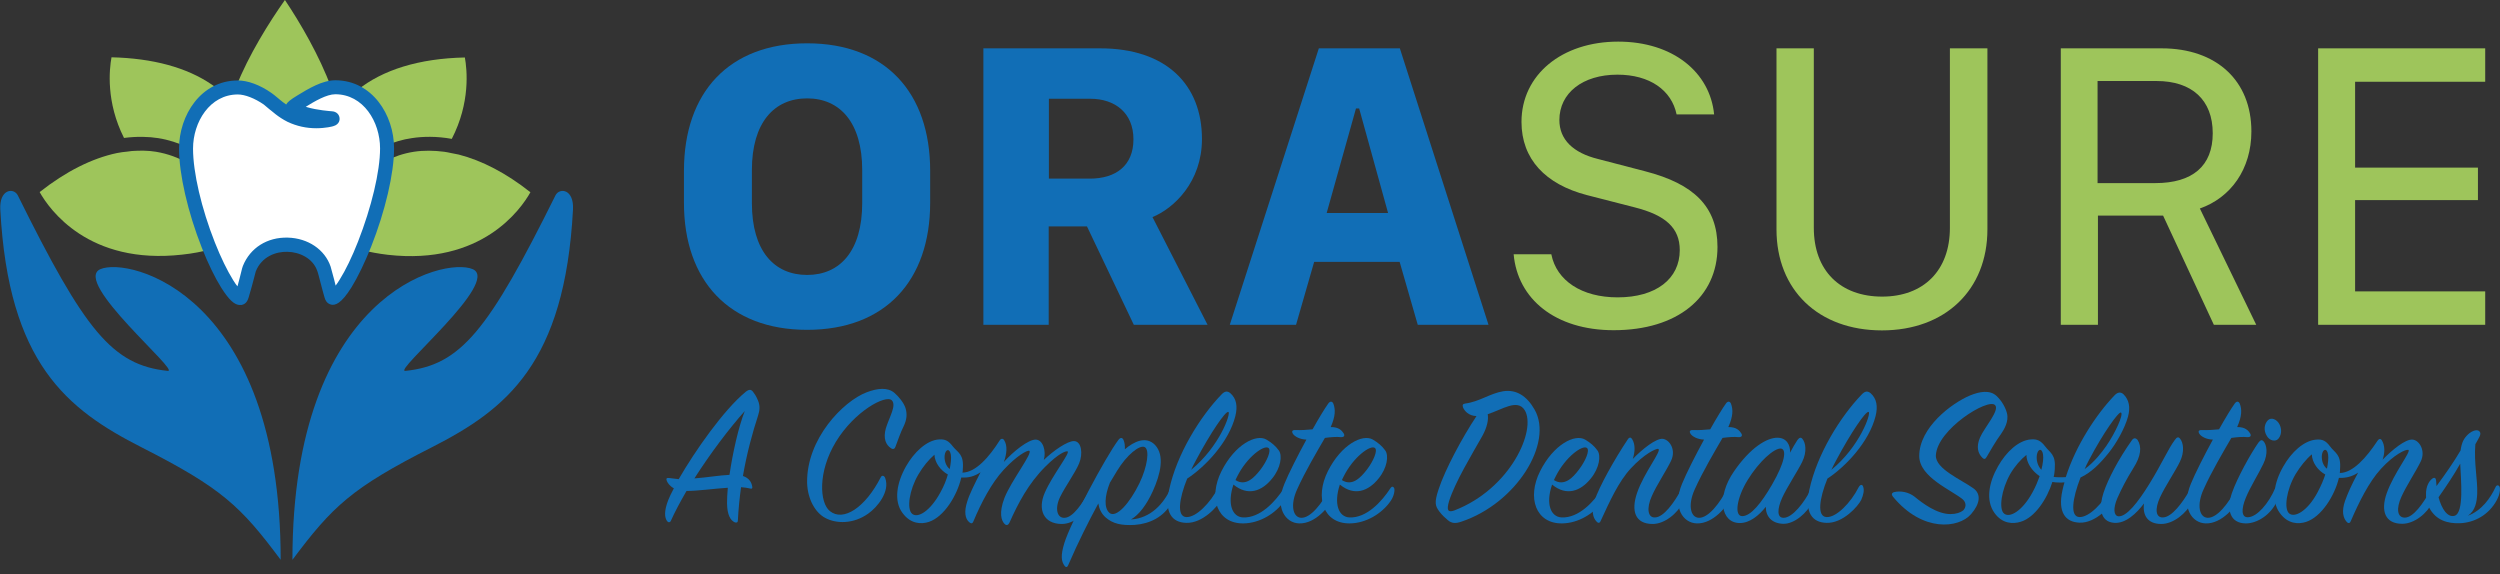 <svg width="148" height="34" viewBox="0 0 148 34" fill="none" xmlns="http://www.w3.org/2000/svg">
<rect x="0" y="0" width="148" height="34" fill="#333333" stroke="none"/>
<g id="Frame" clip-path="url(#clip0_682_5323)">
<g id="Group">
<path id="Vector" d="M47.783 19.526C43.164 19.526 40.49 16.609 40.49 12.012V10.111C40.49 5.459 43.164 2.564 47.783 2.564C52.413 2.564 55.066 5.481 55.066 10.111V12.001C55.066 16.609 52.413 19.526 47.783 19.526ZM47.783 5.824C45.827 5.824 44.512 7.26 44.512 10.067V12.023C44.512 14.852 45.827 16.277 47.783 16.277C49.728 16.277 51.043 14.852 51.043 12.023V10.067C51.043 7.26 49.728 5.824 47.783 5.824Z" fill="#116EB6"/>
<path id="Vector_2" d="M71.156 8.233C71.156 10.763 69.498 12.332 68.227 12.852L71.487 19.228H67.122L64.349 13.404H62.083V19.228H58.216V2.862H65.133C69.023 2.862 71.156 4.995 71.156 8.233ZM64.514 10.575C66.05 10.575 67.1 9.813 67.1 8.244C67.1 6.675 65.995 5.846 64.547 5.846H62.094V10.575H64.514Z" fill="#116EB6"/>
<path id="Vector_3" d="M72.803 19.228L78.075 2.862H82.871L88.12 19.228H83.931L82.859 15.504H77.798L76.726 19.228H72.803ZM80.274 6.42L78.539 12.609H82.174L80.462 6.42H80.274Z" fill="#116EB6"/>
</g>
<g id="Group_2">
<path id="Vector_4" d="M91.84 15.062C92.149 16.609 93.63 17.604 95.763 17.604C98.039 17.604 99.442 16.509 99.442 14.808C99.442 13.504 98.614 12.741 96.779 12.277L93.939 11.548C91.486 10.907 90.072 9.415 90.072 7.216C90.072 4.431 92.459 2.464 95.796 2.464C99.034 2.464 101.233 4.277 101.476 6.774H99.255C98.956 5.337 97.663 4.42 95.752 4.42C93.685 4.42 92.315 5.514 92.315 7.106C92.315 8.255 93.122 9.05 94.613 9.415L97.409 10.144C100.271 10.885 101.675 12.233 101.675 14.62C101.675 17.593 99.31 19.548 95.531 19.548C92.061 19.548 89.84 17.692 89.608 15.051H91.84V15.062Z" fill="#9EC55B"/>
<path id="Vector_5" d="M115.434 13.493V2.862H117.655V13.581C117.655 17.161 115.158 19.559 111.412 19.559C107.643 19.559 105.168 17.161 105.168 13.581V2.862H107.378V13.493C107.378 16.023 108.947 17.559 111.423 17.559C113.865 17.559 115.434 16.023 115.434 13.493Z" fill="#9EC55B"/>
<path id="Vector_6" d="M133.282 7.779C133.282 10.023 132.055 11.702 130.232 12.343L133.569 19.228H131.06L128.055 12.763H124.198V19.228H121.999V2.862H127.966C131.226 2.862 133.282 4.785 133.282 7.779ZM127.59 10.84C129.79 10.84 130.994 9.835 130.994 7.89C130.994 5.912 129.756 4.796 127.668 4.796H124.176V10.84H127.59Z" fill="#9EC55B"/>
<path id="Vector_7" d="M147.124 19.228H137.234V2.862H147.124V4.84H139.422V9.923H146.694V11.846H139.422V17.25H147.124V19.228Z" fill="#9EC55B"/>
</g>
<g id="Group_3">
<path id="Vector_8" d="M40.643 29.063C40.279 29.692 39.958 30.289 39.715 30.831C39.671 30.941 39.56 30.941 39.494 30.853C39.35 30.654 39.295 30.289 39.56 29.604C39.638 29.416 39.748 29.173 39.892 28.908C39.627 28.764 39.527 28.576 39.483 28.488C39.417 28.333 39.45 28.278 39.627 28.3C39.803 28.322 39.98 28.344 40.179 28.366C41.141 26.698 42.842 24.267 44.146 23.195C44.345 23.04 44.467 23.04 44.588 23.206C44.71 23.383 44.743 23.405 44.876 23.714C44.997 24.012 44.986 24.278 44.876 24.609C44.555 25.582 44.213 26.83 43.981 28.179C44.345 28.3 44.489 28.543 44.533 28.808C44.555 28.919 44.511 28.952 44.401 28.919C44.257 28.886 44.08 28.853 43.87 28.842C43.782 29.483 43.715 30.157 43.682 30.809C43.682 30.93 43.605 30.963 43.494 30.919C43.251 30.809 43.052 30.499 43.041 29.803C43.041 29.56 43.052 29.239 43.086 28.875C42.224 28.93 41.229 29.074 40.643 29.063ZM43.185 28.112C43.373 26.83 43.715 25.283 44.091 24.333C43.163 25.372 42.036 26.864 41.108 28.322C41.859 28.267 42.61 28.134 43.185 28.112Z" fill="#116EB6"/>
<path id="Vector_9" d="M52.4 28.289C52.71 29.107 51.925 30.035 51.406 30.4C50.533 31.03 49.505 31.019 48.842 30.654C48.289 30.356 47.814 29.593 47.781 28.588C47.737 25.98 49.914 23.759 51.295 23.228C51.958 22.974 52.555 22.919 52.953 23.261C53.218 23.493 53.505 23.847 53.605 24.156C53.715 24.51 53.682 24.852 53.494 25.239C53.306 25.615 53.141 26.101 53.008 26.455C52.975 26.554 52.886 26.632 52.743 26.532C52.455 26.344 52.268 25.969 52.444 25.35C52.643 24.698 53.085 24.002 52.798 23.703C52.455 23.339 50.588 24.333 49.483 26.157C48.4 27.947 48.521 29.77 49.129 30.256C49.914 30.897 51.218 30.068 52.146 28.245C52.201 28.134 52.334 28.134 52.4 28.289Z" fill="#116EB6"/>
<path id="Vector_10" d="M64.677 29.715C64.335 30.389 63.55 31.03 62.843 31.019C61.782 31.008 61.417 30.168 61.849 29.173C62.291 28.146 63.385 26.786 63.197 26.72C63.097 26.687 62.666 26.842 61.882 27.626C60.876 28.632 60.268 29.803 59.76 30.941C59.694 31.085 59.583 31.129 59.473 31.019C59.274 30.82 59.13 30.356 59.462 29.483C59.859 28.466 61.174 26.786 60.931 26.687C60.81 26.643 60.191 26.974 59.406 27.825C58.699 28.599 58.102 29.726 57.616 30.886C57.572 30.986 57.506 31.019 57.384 30.919C57.13 30.709 57.064 30.289 57.263 29.682C57.384 29.273 57.694 28.654 58.047 27.958C57.705 28.19 57.34 28.3 56.909 28.267C56.666 29.328 55.892 30.599 54.986 30.897C54.544 31.041 53.914 31.03 53.428 30.367C52.898 29.66 53.085 28.577 53.638 27.604C54.102 26.786 54.853 26.057 55.594 26.013C55.97 25.991 56.157 26.101 56.412 26.433C56.71 26.808 57.075 26.875 56.997 27.781C56.997 27.847 56.997 27.914 56.975 27.98C57.76 27.969 58.555 27.063 59.185 26.068C59.263 25.947 59.384 25.947 59.45 26.068C59.649 26.389 59.605 26.864 59.428 27.35C59.981 26.731 60.876 26.013 61.318 26.024C61.738 26.035 61.948 26.687 61.793 27.228C62.368 26.676 63.197 26.101 63.583 26.112C64.025 26.123 64.125 26.853 63.882 27.438C63.65 27.991 63.064 28.798 62.766 29.405C62.423 30.102 62.578 30.687 63.031 30.654C63.517 30.632 64.07 29.836 64.545 28.963C64.611 28.853 64.689 28.875 64.755 28.963C64.821 29.03 64.821 29.416 64.677 29.715ZM55.318 26.919C54.986 27.206 54.644 27.615 54.367 28.09C53.826 29.008 53.671 30.124 53.992 30.411C54.323 30.709 55.075 30.256 55.671 29.151C55.881 28.776 56.025 28.411 56.113 28.09C55.682 27.847 55.34 27.394 55.318 26.919ZM56.29 26.919C56.224 26.521 55.97 26.587 55.925 26.952C55.892 27.206 55.97 27.571 56.224 27.77C56.29 27.416 56.323 27.14 56.29 26.919Z" fill="#116EB6"/>
<path id="Vector_11" d="M69.287 28.952C69.364 28.775 69.497 28.831 69.519 28.952C69.541 29.063 69.563 29.383 69.364 29.759C68.9 30.61 68.06 31.008 67.176 31.074C66.392 31.118 65.872 31.008 65.441 30.621C65.187 30.389 65.066 30.101 65.021 29.803C64.447 30.864 63.817 32.113 63.231 33.472C63.187 33.582 63.099 33.605 63.021 33.494C62.833 33.24 62.778 32.897 63.01 32.146C63.375 30.952 65.441 27.062 66.215 26.035C66.336 25.88 66.447 25.902 66.513 26.046C66.579 26.201 66.602 26.389 66.591 26.598C67.132 26.134 67.85 25.792 68.381 26.344C68.966 26.974 68.701 28.068 68.248 29.074C67.883 29.88 67.43 30.477 66.955 30.753C68.149 30.676 68.889 29.792 69.287 28.952ZM65.684 30.367C66.082 30.687 66.878 29.792 67.453 28.61C67.928 27.626 68.071 26.61 67.762 26.466C67.464 26.322 66.701 26.93 66.126 27.88C65.994 28.101 65.861 28.322 65.707 28.576C65.397 29.35 65.342 30.079 65.684 30.367Z" fill="#116EB6"/>
<path id="Vector_12" d="M70.215 30.61C70.801 30.654 71.663 29.77 72.138 28.831C72.226 28.676 72.359 28.654 72.403 28.831C72.469 29.03 72.414 29.295 72.282 29.593C72.105 29.958 71.21 30.986 70.226 30.953C69.375 30.93 68.922 30.334 69.21 29.008C69.663 26.875 71.066 24.643 72.315 23.35C72.503 23.151 72.668 23.129 72.845 23.284C73.199 23.604 73.276 24.057 73.132 24.632C72.757 26.146 71.376 27.615 70.281 28.334C69.795 29.538 69.663 30.566 70.215 30.61ZM72.724 24.389C72.569 24.289 71.652 25.648 70.812 27.229C70.701 27.427 70.602 27.626 70.514 27.814C72.193 26.444 72.878 24.477 72.724 24.389Z" fill="#116EB6"/>
<path id="Vector_13" d="M73.583 30.632C74.6 30.676 75.495 29.704 76.025 28.886C76.091 28.787 76.18 28.787 76.235 28.897C76.279 28.996 76.246 29.339 76.025 29.66C75.506 30.411 74.567 30.974 73.616 30.985C72.058 31.008 71.517 29.472 72.312 27.891C73.108 26.311 74.368 25.67 74.975 26.024C75.285 26.212 75.506 26.389 75.705 26.665C75.926 26.963 75.826 27.703 75.307 28.333C74.71 29.074 73.881 29.394 73.019 28.687C72.644 29.825 72.942 30.599 73.583 30.632ZM74.611 27.814C75.009 27.295 75.274 26.665 75.097 26.521C74.843 26.311 73.815 27.052 73.24 28.212C73.207 28.289 73.163 28.355 73.141 28.422C73.749 28.809 74.246 28.278 74.611 27.814Z" fill="#116EB6"/>
<path id="Vector_14" d="M76.556 25.703C76.434 25.526 76.512 25.449 76.688 25.46C77.031 25.471 77.374 25.449 77.705 25.416C78.081 24.742 78.434 24.167 78.633 23.891C78.744 23.736 78.865 23.747 78.932 23.891C79.064 24.234 79.064 24.642 78.777 25.283C79.252 25.272 79.44 25.493 79.54 25.648C79.628 25.792 79.573 25.88 79.396 25.88C79.131 25.847 78.744 25.88 78.434 25.924C77.959 26.742 77.252 27.936 76.788 28.974C76.379 29.869 76.523 30.632 77.031 30.654C77.584 30.676 78.28 29.803 78.733 28.886C78.81 28.742 78.943 28.709 78.987 28.886C79.053 29.085 78.987 29.306 78.865 29.582C78.711 29.936 77.893 31.019 76.909 30.985C76.103 30.963 75.451 30.057 76.037 28.643C76.291 28.024 76.81 26.996 77.34 26.024C76.943 26.013 76.655 25.836 76.556 25.703Z" fill="#116EB6"/>
<path id="Vector_15" d="M79.883 30.632C80.9 30.676 81.795 29.704 82.325 28.886C82.392 28.787 82.48 28.787 82.535 28.897C82.58 28.996 82.546 29.339 82.325 29.66C81.806 30.411 80.867 30.974 79.916 30.985C78.358 31.008 77.817 29.472 78.612 27.891C79.408 26.311 80.668 25.67 81.276 26.024C81.585 26.212 81.806 26.389 82.005 26.665C82.226 26.963 82.126 27.703 81.607 28.333C81.01 29.074 80.182 29.394 79.32 28.687C78.944 29.825 79.242 30.599 79.883 30.632ZM80.911 27.814C81.309 27.295 81.574 26.665 81.397 26.521C81.143 26.311 80.115 27.052 79.541 28.212C79.507 28.289 79.463 28.355 79.441 28.422C80.049 28.809 80.546 28.278 80.911 27.814Z" fill="#116EB6"/>
<path id="Vector_16" d="M86.613 24.123C86.569 23.991 86.58 23.913 86.735 23.891C87.586 23.781 88.194 23.294 88.989 23.162C89.774 23.04 90.392 23.449 90.846 24.245C91.973 26.212 89.785 29.792 86.503 30.886C86.149 31.008 85.928 30.975 85.718 30.798C85.575 30.676 85.376 30.511 85.199 30.267C84.967 29.947 84.9 29.759 85.166 28.963C85.541 27.814 86.569 25.891 87.409 24.632C86.934 24.621 86.691 24.311 86.613 24.123ZM87.751 25.814C87.133 26.908 86.138 28.544 85.784 29.671C85.63 30.19 85.707 30.356 86.083 30.223C89.431 28.941 90.978 25.438 90.26 24.278C89.829 23.593 88.934 24.245 88.072 24.521C88.127 24.831 88.05 25.273 87.751 25.814Z" fill="#116EB6"/>
<path id="Vector_17" d="M92.447 30.632C93.463 30.676 94.358 29.704 94.889 28.886C94.955 28.787 95.043 28.787 95.099 28.897C95.143 28.996 95.11 29.339 94.889 29.66C94.369 30.411 93.43 30.974 92.48 30.985C90.922 31.008 90.38 29.472 91.176 27.891C91.971 26.311 93.231 25.67 93.839 26.024C94.148 26.212 94.369 26.389 94.568 26.665C94.789 26.963 94.69 27.703 94.171 28.333C93.574 29.074 92.745 29.394 91.883 28.687C91.496 29.825 91.795 30.599 92.447 30.632ZM93.463 27.814C93.861 27.295 94.126 26.665 93.95 26.521C93.695 26.311 92.668 27.052 92.093 28.212C92.06 28.289 92.016 28.355 91.993 28.422C92.612 28.809 93.11 28.278 93.463 27.814Z" fill="#116EB6"/>
<path id="Vector_18" d="M98.449 25.98C98.858 26.046 99.233 26.643 98.924 27.284C98.67 27.825 98.062 28.731 97.786 29.372C97.465 30.079 97.543 30.665 97.985 30.632C98.493 30.61 99.09 29.792 99.554 28.941C99.62 28.831 99.697 28.831 99.764 28.93C99.852 29.063 99.83 29.35 99.653 29.704C99.322 30.389 98.548 31.019 97.841 31.019C96.802 31.019 96.548 30.256 96.913 29.184C97.322 27.98 98.394 26.676 98.172 26.576C98.051 26.532 97.333 26.875 96.548 27.726C95.819 28.51 95.288 29.693 94.758 30.842C94.714 30.952 94.636 30.997 94.526 30.886C94.283 30.643 94.205 30.234 94.404 29.626C94.647 28.853 95.598 27.151 96.371 26.002C96.46 25.869 96.559 25.88 96.625 26.002C96.813 26.311 96.802 26.731 96.659 27.173C97.211 26.599 98.051 25.924 98.449 25.98Z" fill="#116EB6"/>
<path id="Vector_19" d="M100.095 25.703C99.974 25.526 100.051 25.449 100.228 25.46C100.57 25.471 100.913 25.449 101.245 25.416C101.62 24.742 101.974 24.167 102.173 23.891C102.283 23.736 102.405 23.747 102.471 23.891C102.604 24.234 102.604 24.642 102.316 25.283C102.792 25.272 102.979 25.493 103.079 25.648C103.167 25.792 103.112 25.88 102.935 25.88C102.67 25.847 102.283 25.88 101.974 25.924C101.499 26.742 100.791 27.936 100.327 28.974C99.918 29.869 100.062 30.632 100.57 30.654C101.123 30.676 101.819 29.803 102.272 28.886C102.35 28.742 102.482 28.709 102.526 28.886C102.593 29.085 102.526 29.306 102.405 29.582C102.25 29.936 101.432 31.019 100.449 30.985C99.642 30.963 98.99 30.057 99.576 28.643C99.83 28.024 100.349 26.996 100.88 26.024C100.482 26.013 100.195 25.836 100.095 25.703Z" fill="#116EB6"/>
<path id="Vector_20" d="M106.403 26.057C106.514 25.902 106.613 25.869 106.702 25.98C106.89 26.201 106.989 26.731 106.691 27.339C106.425 27.892 105.807 28.809 105.508 29.461C105.199 30.146 105.188 30.676 105.608 30.654C106.116 30.632 106.79 29.792 107.221 28.941C107.287 28.831 107.365 28.82 107.42 28.93C107.464 29.041 107.464 29.35 107.31 29.693C106.989 30.367 106.216 31.041 105.541 31.008C104.878 30.975 104.536 30.577 104.536 30.002C104.138 30.511 103.585 30.964 103 30.964C101.862 30.964 101.618 29.405 102.646 27.914C103.641 26.466 104.613 25.913 105.221 25.913C105.751 25.913 105.994 26.322 105.972 26.797C106.127 26.51 106.271 26.256 106.403 26.057ZM105.431 26.554C105.033 26.521 104.138 27.317 103.464 28.411C102.812 29.472 102.657 30.544 103.132 30.555C103.641 30.566 104.271 29.781 104.9 28.698C105.674 27.361 105.785 26.599 105.431 26.554Z" fill="#116EB6"/>
<path id="Vector_21" d="M108.117 30.61C108.703 30.654 109.565 29.77 110.04 28.831C110.128 28.676 110.261 28.654 110.305 28.831C110.371 29.03 110.316 29.295 110.184 29.593C110.007 29.958 109.112 30.986 108.128 30.953C107.277 30.93 106.824 30.334 107.111 29.008C107.565 26.875 108.968 24.643 110.217 23.35C110.405 23.151 110.57 23.129 110.747 23.284C111.101 23.604 111.178 24.057 111.034 24.632C110.659 26.146 109.277 27.615 108.183 28.334C107.697 29.538 107.565 30.566 108.117 30.61ZM110.626 24.389C110.471 24.289 109.554 25.648 108.714 27.229C108.603 27.427 108.504 27.626 108.415 27.814C110.095 26.444 110.78 24.477 110.626 24.389Z" fill="#116EB6"/>
<path id="Vector_22" d="M113.343 29.405C113.829 29.803 114.669 30.433 115.465 30.433C115.807 30.433 116.062 30.345 116.227 30.212C116.437 29.98 116.371 29.726 116.205 29.571C115.553 29.019 113.619 28.256 113.619 26.996C113.619 25.317 115.52 23.88 116.614 23.416C117.2 23.173 117.796 23.073 118.194 23.438C118.504 23.726 118.725 24.123 118.813 24.466C118.935 24.952 118.636 25.438 118.46 25.692C118.139 26.123 117.785 26.753 117.609 27.052C117.542 27.162 117.476 27.229 117.343 27.085C117.111 26.853 116.968 26.466 117.222 25.891C117.476 25.306 118.404 24.278 118.106 23.98C117.686 23.549 114.669 25.427 114.603 26.963C114.57 27.759 116.139 28.411 116.824 28.908C117.288 29.24 117.233 29.803 116.691 30.433C115.951 31.284 113.818 31.516 112.083 29.427C111.951 29.273 111.995 29.184 112.105 29.14C112.514 29.03 113.012 29.14 113.343 29.405Z" fill="#116EB6"/>
<path id="Vector_23" d="M123.091 30.61C123.666 30.643 124.528 29.77 124.992 28.842C125.069 28.687 125.202 28.665 125.246 28.842C125.312 29.041 125.246 29.295 125.124 29.593C124.981 29.947 124.063 30.986 123.102 30.941C122.284 30.908 121.809 30.345 122.096 29.03C122.13 28.853 122.174 28.709 122.218 28.555C122.119 28.566 122.03 28.566 121.931 28.566C121.787 28.566 121.632 28.555 121.5 28.532C121.19 29.527 120.472 30.632 119.632 30.886C119.179 31.03 118.538 31.019 118.074 30.367C117.544 29.637 117.732 28.566 118.284 27.604C118.759 26.764 119.489 26.068 120.229 26.013C120.594 25.98 120.815 26.09 121.069 26.422C121.367 26.82 121.71 26.886 121.643 27.77C121.632 27.914 121.621 28.068 121.577 28.234C121.688 28.245 121.798 28.256 121.92 28.256C122.041 28.256 122.174 28.256 122.295 28.245C122.881 26.389 124.086 24.543 125.18 23.405C125.356 23.217 125.544 23.184 125.71 23.339C126.042 23.67 126.13 24.112 125.975 24.676C125.787 25.361 125.29 26.245 124.826 26.82C124.318 27.449 123.809 27.969 123.168 28.267C122.682 29.516 122.539 30.577 123.091 30.61ZM119.964 26.93C119.643 27.184 119.268 27.604 119.002 28.068C118.483 28.985 118.317 30.135 118.638 30.4C118.969 30.687 119.732 30.245 120.328 29.14C120.516 28.798 120.638 28.488 120.748 28.19C120.273 27.869 119.964 27.383 119.964 26.93ZM120.947 26.897C120.881 26.499 120.638 26.576 120.583 26.93C120.538 27.25 120.627 27.571 120.848 27.814C120.947 27.438 120.98 27.118 120.947 26.897ZM124.693 26.4C125.235 25.615 125.721 24.532 125.566 24.422C125.434 24.333 124.494 25.659 123.666 27.239C123.566 27.427 123.478 27.604 123.412 27.77C123.975 27.372 124.439 26.764 124.693 26.4Z" fill="#116EB6"/>
<path id="Vector_24" d="M125.158 30.952C124.285 30.886 124.263 29.98 124.528 29.173C124.793 28.366 125.423 27.162 126.219 26.046C126.318 25.913 126.44 25.924 126.539 26.035C126.804 26.444 126.749 26.996 126.307 27.692C125.854 28.422 125.611 28.908 125.346 29.494C125.092 30.09 125.125 30.532 125.412 30.566C125.887 30.599 126.561 29.748 127.224 28.676C127.998 27.427 128.352 26.576 128.749 26.046C128.871 25.869 128.959 25.847 129.059 25.968C129.247 26.189 129.346 26.731 129.048 27.339C128.782 27.891 128.164 28.808 127.876 29.438C127.556 30.135 127.611 30.654 128.053 30.632C128.573 30.61 129.191 29.792 129.678 28.941C129.744 28.831 129.854 28.82 129.899 28.93C129.943 29.029 129.965 29.361 129.788 29.704C129.434 30.389 128.672 31.019 127.943 31.019C127.147 31.019 126.827 30.51 126.926 29.803C126.495 30.378 125.843 31.008 125.158 30.952Z" fill="#116EB6"/>
<path id="Vector_25" d="M130.218 25.703C130.096 25.526 130.173 25.449 130.35 25.46C130.693 25.471 131.035 25.449 131.367 25.416C131.743 24.742 132.096 24.167 132.295 23.891C132.406 23.736 132.527 23.747 132.593 23.891C132.726 24.234 132.726 24.642 132.439 25.283C132.914 25.272 133.102 25.493 133.201 25.648C133.29 25.792 133.234 25.88 133.058 25.88C132.792 25.847 132.406 25.88 132.096 25.924C131.621 26.742 130.914 27.936 130.45 28.974C130.041 29.869 130.184 30.632 130.693 30.654C131.245 30.676 131.941 29.803 132.395 28.886C132.472 28.742 132.604 28.709 132.649 28.886C132.715 29.085 132.649 29.306 132.527 29.582C132.372 29.936 131.555 31.019 130.571 30.985C129.765 30.963 129.113 30.057 129.698 28.643C129.952 28.024 130.472 26.996 131.002 26.024C130.593 26.013 130.317 25.836 130.218 25.703Z" fill="#116EB6"/>
<path id="Vector_26" d="M132.131 29.184C132.441 28.289 133.247 26.842 133.7 26.201C133.811 26.057 133.899 26.013 133.999 26.123C134.187 26.322 134.286 26.853 133.988 27.461C133.734 28.002 133.214 28.831 132.96 29.45C132.662 30.157 132.695 30.643 133.082 30.621C133.634 30.599 134.308 29.781 134.673 28.941C134.739 28.831 134.817 28.842 134.872 28.941C134.971 29.14 134.938 29.394 134.783 29.704C134.419 30.466 133.645 30.986 132.949 30.986C132.021 30.975 131.789 30.19 132.131 29.184ZM134.872 25.98C134.717 26.157 134.364 26.112 134.187 25.792C133.988 25.46 134.054 25.096 134.253 24.886C134.452 24.676 134.806 24.82 134.96 25.151C135.115 25.483 135.027 25.814 134.872 25.98Z" fill="#116EB6"/>
<path id="Vector_27" d="M142.209 31.008C141.193 31.008 140.927 30.245 141.292 29.206C141.712 28.002 142.773 26.698 142.574 26.632C142.43 26.587 141.734 26.897 140.949 27.759C140.242 28.532 139.657 29.715 139.159 30.864C139.126 30.952 139.038 31.019 138.927 30.897C138.706 30.654 138.618 30.256 138.828 29.648C138.96 29.273 139.237 28.632 139.601 27.98C139.27 28.201 138.894 28.311 138.463 28.289C138.22 29.328 137.435 30.599 136.518 30.897C136.076 31.041 135.446 31.03 134.971 30.378C134.43 29.648 134.617 28.577 135.17 27.615C135.645 26.775 136.386 26.079 137.126 26.024C137.491 25.991 137.701 26.101 137.944 26.433C138.242 26.831 138.607 26.897 138.529 27.781C138.529 27.847 138.529 27.925 138.518 28.002C139.292 27.991 140.087 27.096 140.751 26.09C140.839 25.958 140.938 25.958 141.005 26.068C141.193 26.378 141.193 26.797 141.049 27.217C141.601 26.643 142.408 25.98 142.828 26.024C143.237 26.068 143.613 26.698 143.303 27.328C143.038 27.88 142.452 28.764 142.165 29.405C141.845 30.102 141.911 30.654 142.375 30.643C142.861 30.632 143.447 29.836 143.922 28.952C143.966 28.853 144.099 28.853 144.132 28.952C144.198 29.096 144.198 29.35 144.01 29.726C143.69 30.389 142.939 31.008 142.209 31.008ZM136.861 26.897C136.518 27.184 136.176 27.615 135.899 28.068C135.358 28.985 135.192 30.135 135.524 30.4C135.855 30.665 136.618 30.245 137.203 29.14C137.413 28.742 137.557 28.4 137.656 28.09C137.225 27.858 136.872 27.383 136.861 26.897ZM137.822 26.897C137.756 26.499 137.502 26.576 137.457 26.93C137.424 27.195 137.502 27.56 137.756 27.748C137.822 27.416 137.855 27.118 137.822 26.897Z" fill="#116EB6"/>
<path id="Vector_28" d="M145.667 26.665C145.733 26.19 145.855 25.958 146.109 25.715C146.374 25.471 146.661 25.416 146.772 25.527C146.893 25.648 146.838 25.781 146.672 26.068C146.628 26.146 146.584 26.212 146.54 26.3C146.451 27.427 146.683 28.389 146.65 29.24C146.628 29.715 146.54 30.234 146.098 30.533C146.915 30.223 147.435 29.494 147.744 28.82C147.81 28.687 147.932 28.72 147.976 28.82C148.02 28.93 148.009 29.251 147.799 29.627C147.335 30.477 146.495 30.942 145.622 30.975C144.915 30.997 144.219 30.82 143.81 30.058C143.512 29.505 143.556 28.698 143.965 28.356C144.109 28.234 144.208 28.278 144.219 28.477C144.23 28.577 144.23 28.676 144.241 28.776C144.749 28.09 145.302 27.295 145.667 26.665ZM144.363 29.439C144.551 30.146 144.904 30.654 145.313 30.533C145.877 30.356 145.689 28.433 145.645 27.45C145.28 28.102 144.827 28.776 144.363 29.439Z" fill="#116EB6"/>
</g>
<g id="Group_4">
<g id="Group_5">
<g id="Group_6">
<path id="Vector_29" d="M17.312 33.141C17.312 17.394 26.296 15.194 27.987 15.935C29.667 16.675 23.213 22.035 23.998 21.957C27.291 21.615 28.915 19.559 32.893 11.548C33.148 11.095 33.987 11.205 33.921 12.41C33.435 21.504 29.976 24.234 25.567 26.477C20.804 28.897 19.688 29.969 17.312 33.141Z" fill="#116EB6"/>
<path id="Vector_30" d="M16.616 33.141C16.616 17.394 7.632 15.194 5.941 15.935C4.261 16.675 10.715 22.035 9.93 21.957C6.637 21.615 5.013 19.559 1.045 11.548C0.791 11.095 -0.049 11.205 0.018 12.41C0.504 21.504 3.963 24.234 8.372 26.477C13.135 28.897 14.251 29.969 16.616 33.141Z" fill="#116EB6"/>
</g>
<g id="Group_7">
<path id="Vector_31" d="M27.157 9.15C27.003 9.117 26.859 9.094 26.704 9.061C26.572 9.039 26.428 8.995 26.296 8.984C25.688 8.907 25.08 8.896 24.505 8.984C23.864 9.083 23.323 9.282 22.859 9.514C22.726 10.896 22.262 12.708 21.577 14.454C21.533 14.576 21.478 14.686 21.433 14.808C21.886 14.918 22.395 15.018 22.958 15.084C28.517 15.714 30.837 12.387 31.401 11.382C29.964 10.244 28.528 9.503 27.157 9.15Z" fill="#9EC55B"/>
<path id="Vector_32" d="M11.066 9.625C10.569 9.349 9.961 9.106 9.232 8.984C8.768 8.907 8.292 8.907 7.806 8.94C7.718 8.951 7.64 8.962 7.552 8.973C7.342 8.995 7.132 9.017 6.922 9.061C5.452 9.371 3.905 10.144 2.347 11.371C2.911 12.377 5.231 15.703 10.79 15.073C11.42 15.007 11.972 14.896 12.458 14.763C12.425 14.675 12.381 14.587 12.348 14.487C11.663 12.807 11.21 11.028 11.066 9.625Z" fill="#9EC55B"/>
<path id="Vector_33" d="M15.829 5.846C15.917 5.912 16.038 6.011 16.16 6.111C16.204 6.155 16.259 6.188 16.304 6.232C16.447 6.343 16.635 6.498 16.856 6.641C16.956 6.708 17.066 6.785 17.199 6.84C17.674 7.061 18.193 7.183 18.713 7.183C18.746 7.094 18.79 7.006 18.834 6.918C18.591 6.873 18.315 6.829 18.039 6.741C17.707 6.641 17.309 6.442 17.309 6.387C17.309 6.332 17.74 6.056 17.84 5.989C18.348 5.68 19.011 5.282 19.608 5.194C18.923 3.315 17.751 1.315 16.867 -0C15.95 1.293 14.712 3.271 13.983 5.127C14.005 5.149 14.016 5.16 14.027 5.183C14.038 5.183 14.049 5.183 14.06 5.183C14.58 5.172 15.232 5.426 15.829 5.846Z" fill="#9EC55B"/>
<path id="Vector_34" d="M22.901 8.597C23.343 8.409 23.829 8.255 24.382 8.177C25.023 8.078 25.829 8.056 26.746 8.221C27.852 6.078 27.652 4.133 27.52 3.403C24.813 3.459 22.647 4.133 21.155 5.337C21.111 5.37 21.066 5.415 21.022 5.448C22.172 5.989 22.846 7.293 22.901 8.597Z" fill="#9EC55B"/>
<path id="Vector_35" d="M13.033 5.381C12.878 5.249 12.712 5.116 12.535 5.006C11.066 4 9.054 3.448 6.601 3.392C6.468 4.122 6.27 6.044 7.341 8.166C8.115 8.067 8.8 8.089 9.364 8.177C9.994 8.277 10.546 8.465 11.021 8.686C11.055 7.293 11.784 5.89 13.033 5.381Z" fill="#9EC55B"/>
</g>
</g>
<path id="Vector_36" d="M22.9 8.597C22.833 7.282 22.159 5.989 21.021 5.437C20.668 5.271 20.281 5.172 19.839 5.172C19.761 5.172 19.684 5.183 19.607 5.194C19.01 5.282 18.336 5.691 17.839 5.989C17.739 6.056 17.308 6.332 17.308 6.387C17.308 6.442 17.706 6.641 18.038 6.741C18.303 6.818 18.579 6.873 18.833 6.918C19.264 6.984 19.596 7.006 19.607 7.006C19.607 7.006 19.684 7.006 19.684 7.028C19.684 7.05 19.607 7.072 19.607 7.072C19.607 7.072 19.242 7.183 18.712 7.183C18.192 7.183 17.684 7.072 17.198 6.84C17.076 6.785 16.954 6.708 16.855 6.641C16.634 6.498 16.446 6.343 16.302 6.233C16.258 6.199 16.214 6.155 16.159 6.111C16.037 6.011 15.916 5.901 15.827 5.846C15.231 5.426 14.568 5.183 14.07 5.183C14.059 5.183 14.048 5.183 14.037 5.183C13.672 5.183 13.33 5.26 13.021 5.382C11.783 5.89 11.053 7.293 11.02 8.686C11.02 8.719 11.02 8.763 11.02 8.796C11.02 9.05 11.043 9.338 11.076 9.625C11.219 11.017 11.672 12.808 12.347 14.509C12.38 14.609 12.424 14.697 12.457 14.786C12.789 15.581 13.142 16.3 13.463 16.808C13.982 17.626 14.181 17.648 14.236 17.637C14.302 17.626 14.302 17.559 14.336 17.46C14.534 16.863 14.722 16.023 14.767 15.902C15.562 13.89 18.59 14.123 19.187 15.924C19.231 16.056 19.551 17.294 19.607 17.46C19.651 17.581 19.651 17.615 19.706 17.626C19.784 17.648 20.06 17.449 20.469 16.786C20.778 16.288 21.121 15.592 21.452 14.808C21.496 14.686 21.552 14.576 21.596 14.454C22.281 12.708 22.756 10.896 22.878 9.515C22.9 9.26 22.922 9.006 22.922 8.785C22.911 8.73 22.9 8.664 22.9 8.597Z" fill="white"/>
<g id="Group_8">
<path id="Vector_37" d="M14.201 18.056C13.881 18.056 13.55 17.747 13.096 17.029C12.721 16.432 12.312 15.592 11.947 14.664C11.118 12.564 10.599 10.31 10.599 8.796C10.599 6.818 11.903 4.763 14.08 4.763C14.666 4.763 15.395 5.028 16.069 5.503C16.169 5.569 16.301 5.68 16.434 5.79L16.566 5.901C16.666 5.978 16.787 6.089 16.942 6.188C17.008 6.056 17.185 5.901 17.627 5.636C18.246 5.26 19.075 4.752 19.848 4.752C22.025 4.752 23.329 6.796 23.329 8.785C23.329 10.255 22.81 12.487 21.97 14.609C21.594 15.548 21.185 16.399 20.81 17.007C20.18 18.012 19.837 18.079 19.605 18.034C19.329 17.968 19.252 17.736 19.218 17.626C19.174 17.504 19.086 17.139 18.986 16.775C18.898 16.443 18.821 16.123 18.788 16.056C18.533 15.283 17.716 14.918 17.019 14.907C16.345 14.885 15.494 15.183 15.141 16.067C15.13 16.112 15.097 16.244 15.052 16.41C14.964 16.741 14.842 17.217 14.721 17.604C14.677 17.736 14.599 18.001 14.29 18.056C14.268 18.046 14.235 18.056 14.201 18.056ZM14.08 5.592C12.422 5.592 11.428 7.227 11.428 8.796C11.428 10.211 11.925 12.343 12.721 14.355C13.074 15.25 13.461 16.034 13.804 16.587C13.903 16.741 13.98 16.863 14.058 16.951C14.135 16.686 14.201 16.41 14.257 16.189C14.312 15.957 14.356 15.791 14.378 15.747C14.809 14.675 15.815 14.034 17.041 14.067C18.235 14.1 19.23 14.774 19.572 15.78C19.594 15.846 19.683 16.2 19.782 16.554C19.815 16.675 19.848 16.797 19.87 16.907C19.937 16.819 20.014 16.708 20.102 16.565C20.456 16.001 20.843 15.206 21.197 14.299C21.992 12.266 22.5 10.155 22.5 8.785C22.5 7.205 21.506 5.58 19.848 5.58C19.329 5.58 18.622 6 18.102 6.321C18.124 6.332 18.146 6.332 18.169 6.343C18.81 6.531 19.528 6.575 19.627 6.586C19.926 6.597 20.08 6.785 20.102 6.984C20.113 7.05 20.125 7.36 19.727 7.47C19.705 7.481 19.285 7.592 18.721 7.592C18.136 7.592 17.572 7.47 17.03 7.216C16.887 7.15 16.754 7.061 16.644 6.995C16.401 6.84 16.202 6.674 16.058 6.553L15.959 6.476C15.804 6.343 15.693 6.255 15.616 6.188C15.075 5.813 14.489 5.592 14.08 5.592Z" fill="#116EB6"/>
</g>
</g>
</g>
<defs>
<clipPath id="clip0_682_5323">
<rect width="148" height="33.572" fill="white"/>
</clipPath>
</defs>
</svg>

